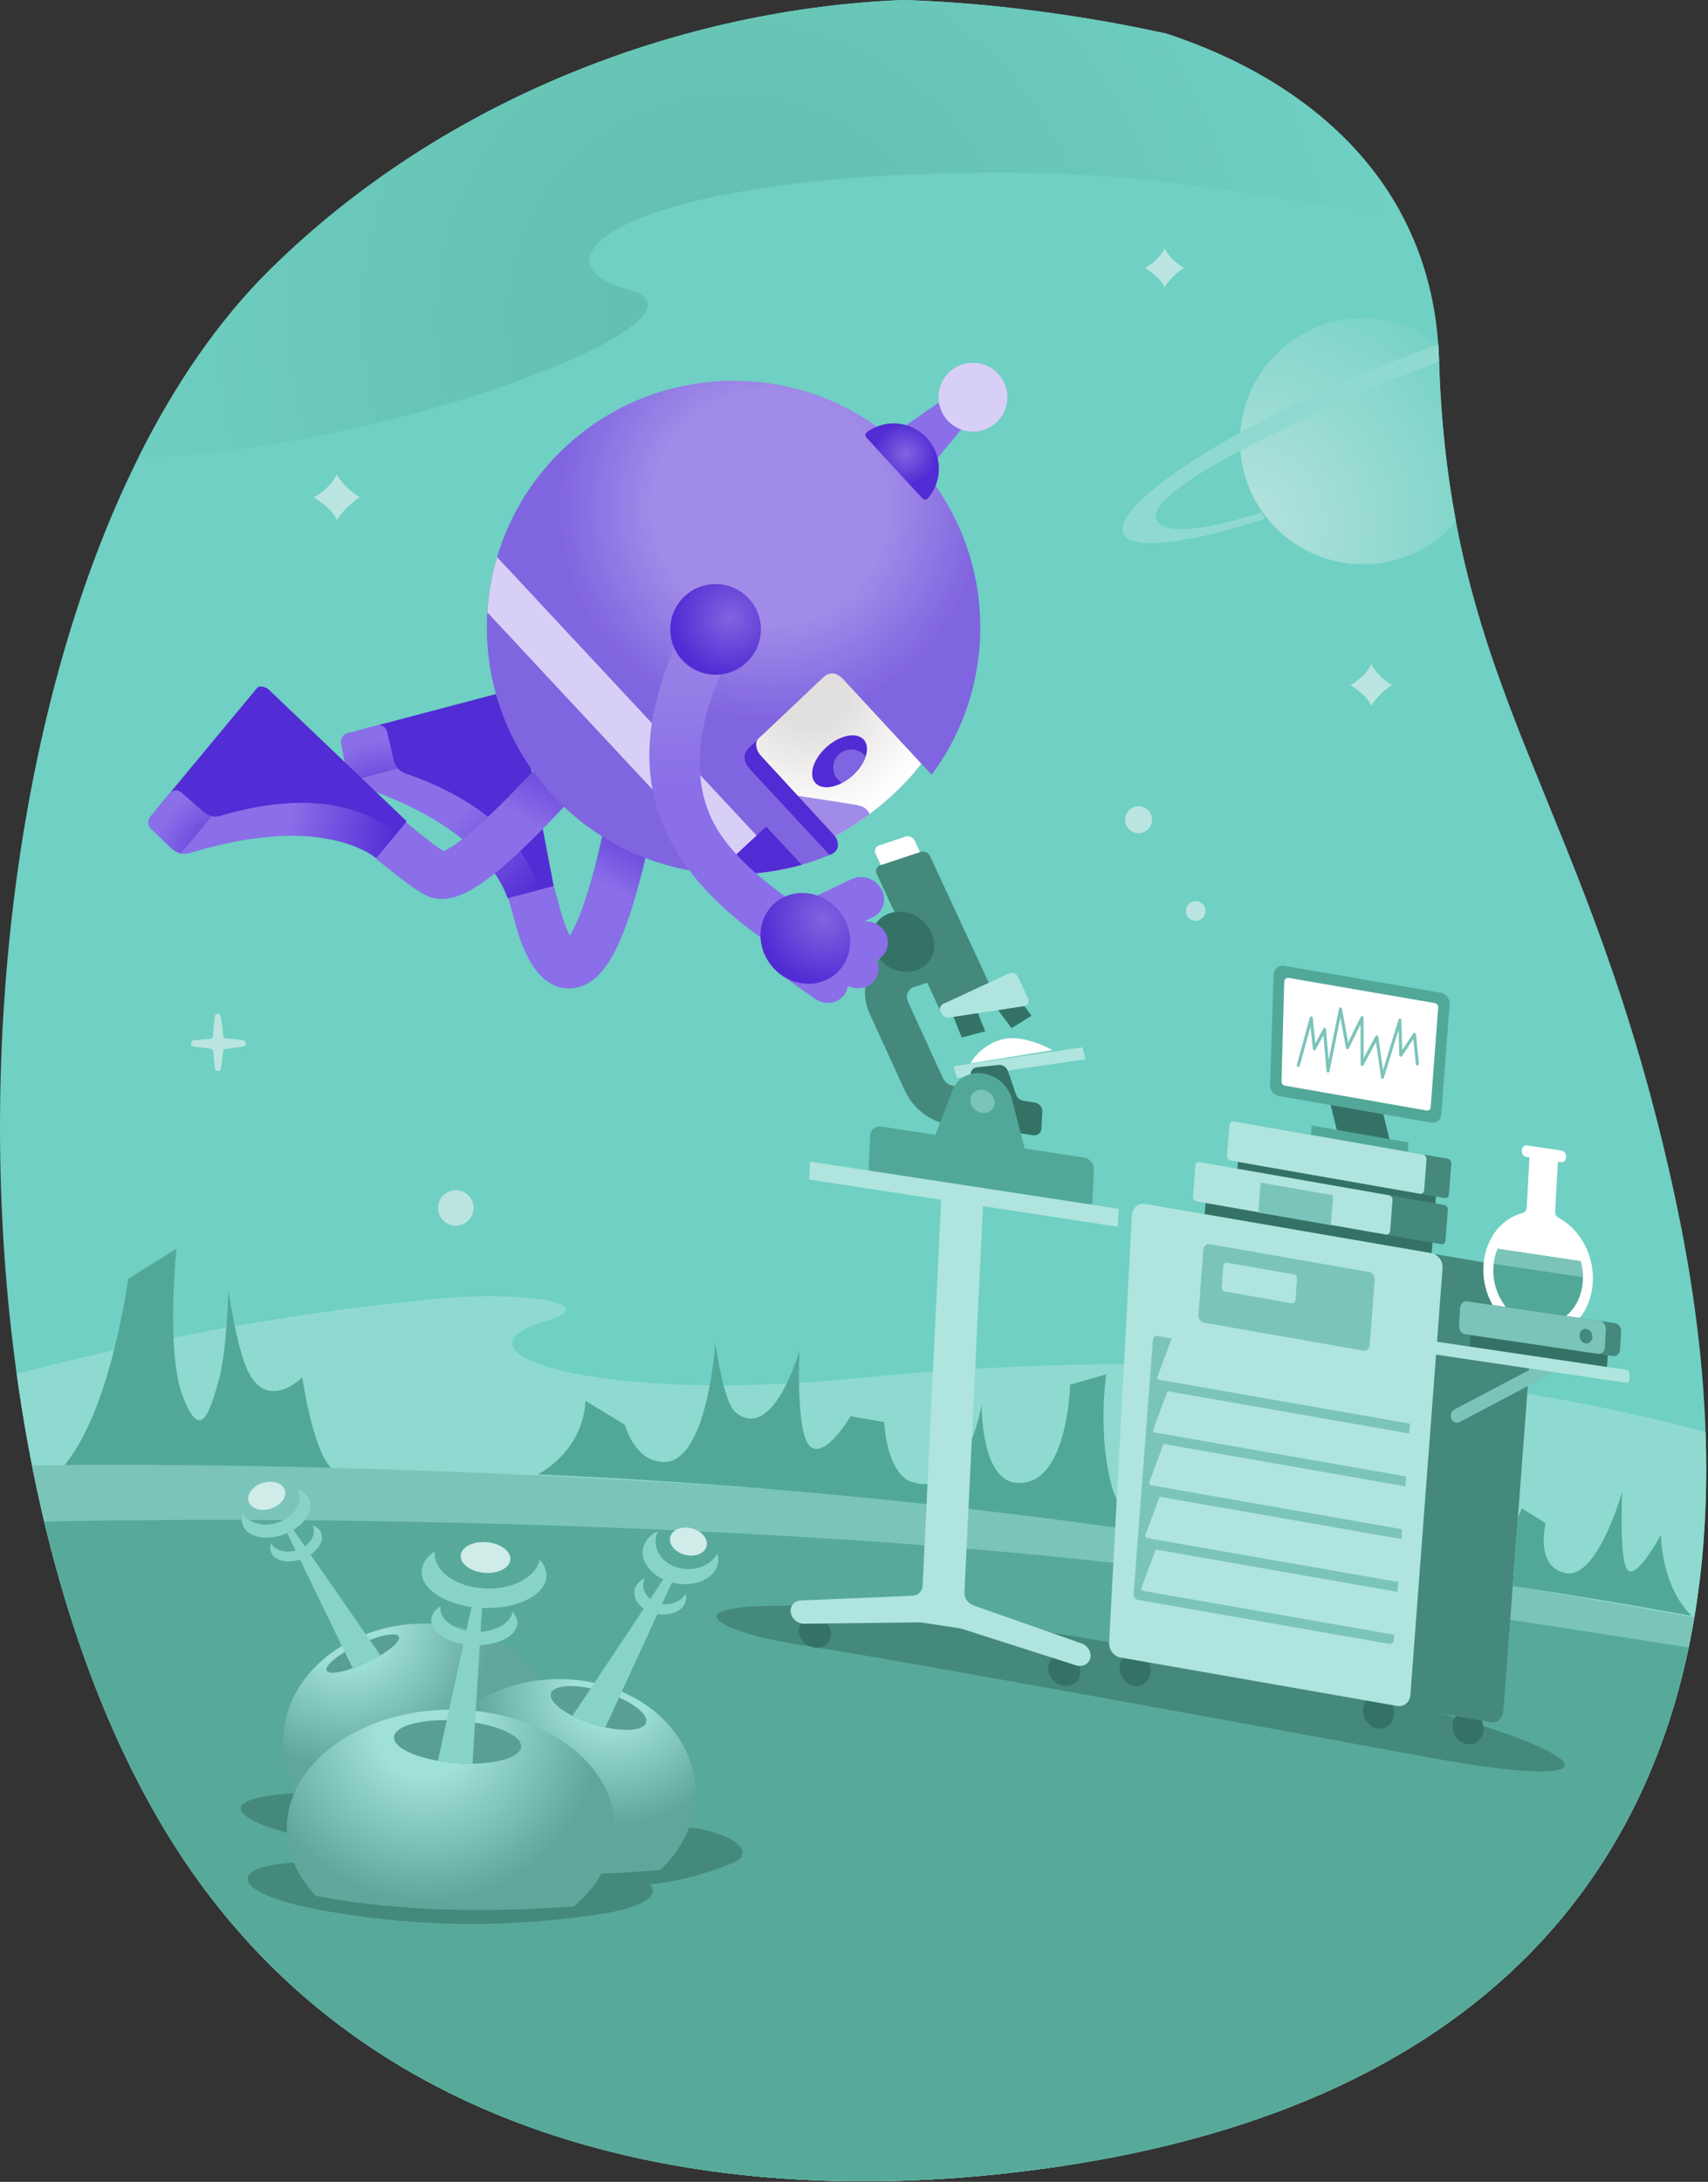 <svg width="581" height="742" viewBox="0 0 581 742" fill="none" xmlns="http://www.w3.org/2000/svg">
<rect x="0" y="0" width="581" height="742" fill="#333333" stroke="none"/>
<path d="M489.492 122.09C487.842 66.46 450.302 29.07 396.792 11.44C378.622 7.43 359.742 4.36 340.222 2.28C329.372 1.13 318.412 0.36 307.402 0C233.452 2.81 151.542 32.65 91.692 91.85C-15.948 198.33 -31.509 484.72 59.331 627.6C122.752 727.37 236.802 750.3 340.222 739.32C541.772 717.93 608.461 588.62 570.052 408.34C540.852 271.4 492.902 237.33 489.492 122.09Z" fill="#6FD0C3"/>
<path d="M193.562 336.14C181.062 336.14 176.442 318.47 174.912 312.62C174.072 309.4 172.782 305.15 172.762 305.11L188.072 300.45C188.132 300.64 189.472 305.04 190.392 308.57C191.672 313.46 192.902 316.45 193.832 318.24C196.412 314.1 201.352 302.92 207.172 273.33L222.872 276.42C219.142 295.37 215.202 309.79 211.152 319.26C208.112 326.37 203.022 335.86 193.972 336.14C193.832 336.14 193.692 336.14 193.562 336.14Z" fill="url(#paint0_linear)"/>
<path d="M188.341 301.3L176.021 304.56C173.611 300.95 178.021 283.37 133.771 263.34L121.321 248.54L173.521 234.76C173.991 234.64 175.801 235.72 176.171 237.63L188.341 301.3Z" fill="#522CD5"/>
<path d="M122.221 267.32C119.551 266.43 118.261 264.57 117.761 261.95L116.041 252.7C115.771 251.26 116.701 249.78 118.111 249.41L128.171 246.75C129.771 246.33 131.321 247.3 131.631 248.94L133.581 257.17C134.161 260.2 134.931 262 138.471 263.23C159.401 270.5 177.731 283.04 183.201 302.67L172.681 305.46C169.231 295.57 157.261 279.07 122.221 267.32Z" fill="url(#paint1_linear)"/>
<path d="M118.121 249.41C116.711 249.78 115.781 251.27 116.051 252.7L117.771 261.95C118.051 263.41 118.591 264.62 119.451 265.57L135.361 261.36C134.361 260.29 133.941 258.94 133.591 257.16L131.641 248.93C131.331 247.3 129.781 246.32 128.181 246.74L118.121 249.41Z" fill="url(#paint2_radial)"/>
<path d="M150.282 305.73C148.242 305.73 146.342 305.25 144.522 304.3C138.252 301.02 124.172 288.91 121.412 286.51L131.892 274.42C137.592 279.36 146.642 286.79 150.822 289.46C152.432 288.83 156.822 286.46 166.172 277.64C174.372 269.91 183.712 259.78 191.812 250.89L203.632 261.67C176.552 291.36 161.432 305.73 150.282 305.73Z" fill="url(#paint3_linear)"/>
<path d="M293.061 468.57C203.391 477.8 149.011 459.98 186.071 449.15C205.421 443.49 179.051 438.67 146.261 441.89C91.631 447.26 42.351 457.53 5.671 467.21C14.061 527.85 31.811 584.31 59.321 627.6C122.741 727.37 236.791 750.3 340.211 739.32C511.041 721.19 584.971 625.53 580.161 487.02C462.941 455.11 337.281 464.02 293.061 468.57Z" fill="#8FDAD0"/>
<path d="M576.351 550.02C518.161 539.77 421.751 523.51 393.221 519.53C291.771 505.38 129.221 496.8 10.881 498.35C20.511 547.04 36.581 591.82 59.321 627.6C122.741 727.37 236.791 750.3 340.211 739.32C483.731 724.1 558.851 654.13 576.351 550.02Z" fill="#7BC4B9"/>
<path d="M574.432 560.3C525.272 552.43 434.661 538.84 410.762 535.51C298.822 519.91 128.762 515.04 15.041 517.47C24.881 558.74 39.592 596.56 59.322 627.61C122.742 727.38 236.791 750.31 340.211 739.33C478.961 724.6 553.802 658.73 574.432 560.3Z" fill="#57AA9A"/>
<path d="M183.012 501.4C247.202 504.24 313.012 510.21 379.832 519.53C386.412 520.45 392.972 521.4 399.522 522.38C392.202 520.69 380.732 514.28 378.532 506.72C373.122 488.16 376.302 467.38 376.302 467.38L363.992 470.9C363.992 470.9 363.252 506.35 345.322 504.22C333.602 502.82 333.912 477.67 333.912 477.67C333.912 477.67 328.332 511.9 308.612 503.34C301.242 498.54 300.802 483.62 300.802 483.62L289.352 481.62C289.352 481.62 281.142 495.69 275.872 492.17C270.602 488.65 271.932 459.46 271.932 459.46C271.932 459.46 262.902 490.87 250.142 480.23C246.052 476.82 243.332 456.73 243.332 456.73C243.332 456.73 240.522 500.37 224.152 497.02C215.592 495.9 212.582 484.55 212.582 484.55L199.102 476.34C199.082 476.34 199.722 491.67 183.012 501.4Z" fill="#52A898"/>
<path d="M283.062 546.51C341.562 549.22 459.512 572.7 502.842 586.41C546.172 600.12 542.122 607.92 487.562 597.94C449.562 590.99 304.572 564.27 273.392 559.6C242.212 554.93 222.582 543.7 283.062 546.51Z" fill="#45897C"/>
<path d="M402.741 91.12C402.741 91.12 398.791 93.4 396.111 97.75C394.911 94.34 389.481 91.12 389.481 91.12C389.481 91.12 394.101 88.84 396.111 84.49C398.391 88.72 402.741 91.12 402.741 91.12Z" fill="#BBE5E0"/>
<path d="M473.532 232.98C473.532 232.98 469.302 235.42 466.442 240.07C465.152 236.42 459.352 232.98 459.352 232.98C459.352 232.98 464.292 230.54 466.442 225.89C468.872 230.41 473.532 232.98 473.532 232.98Z" fill="#BBE5E0"/>
<path d="M155.061 416.84C158.401 416.84 161.101 414.14 161.101 410.8C161.101 407.46 158.391 404.76 155.061 404.76C151.721 404.76 149.021 407.47 149.021 410.8C149.021 414.14 151.721 416.84 155.061 416.84Z" fill="#BBE5E0"/>
<path d="M387.302 283.34C389.832 283.34 391.882 281.29 391.882 278.76C391.882 276.23 389.832 274.18 387.302 274.18C384.772 274.18 382.722 276.23 382.722 278.76C382.722 281.29 384.772 283.34 387.302 283.34Z" fill="#BBE5E0"/>
<path d="M122.411 169.13C122.411 169.13 117.741 171.82 114.571 176.97C113.141 172.93 106.731 169.13 106.731 169.13C106.731 169.13 112.191 166.44 114.571 161.29C117.271 166.28 122.411 169.13 122.411 169.13Z" fill="#BBE5E0"/>
<path d="M406.722 313.15C408.572 313.15 410.072 311.65 410.072 309.8C410.072 307.95 408.572 306.45 406.722 306.45C404.872 306.45 403.372 307.95 403.372 309.8C403.372 311.65 404.872 313.15 406.722 313.15Z" fill="#BBE5E0"/>
<path d="M76.842 356.66C78.922 356.52 80.462 356.24 82.772 355.88C83.962 355.69 83.962 353.97 82.772 353.8C80.532 353.46 79.082 353.29 76.942 353.23C76.402 353.21 75.952 352.8 75.912 352.25C75.772 350.21 75.492 347.93 75.142 345.67C74.952 344.49 73.232 344.49 73.062 345.67C72.722 347.91 72.552 350.13 72.492 352.27C72.472 352.82 72.052 353.27 71.502 353.3C69.442 353.41 67.542 353.6 65.902 353.81C64.682 353.97 64.682 355.72 65.892 355.9C67.802 356.18 69.862 356.44 71.602 356.61C72.122 356.66 72.532 357.08 72.562 357.6C72.672 359.71 72.862 361.65 73.082 363.32C73.242 364.54 74.992 364.55 75.172 363.33C75.452 361.42 75.712 359.36 75.882 357.61C75.912 357.1 76.322 356.69 76.842 356.66Z" fill="#BBE5E0"/>
<path d="M284.052 284.36C303.412 273.9 313.402 259.69 313.402 259.69L316.822 263.35L316.982 263.38C340.662 231.49 338.982 186.27 310.932 156.18C279.322 122.27 226.212 120.41 192.312 152.02C158.412 183.63 156.542 236.74 188.152 270.64C213.092 297.39 251.422 304.19 283.132 290.34C284.362 289.64 286.162 287.92 284.052 284.36Z" fill="url(#paint4_radial)"/>
<path d="M284.052 284.36C303.172 274.03 313.142 260.05 313.392 259.71L287.092 231.29C287.092 231.29 283.762 226.9 280.092 230.31C276.432 233.73 266.212 243.53 254.762 254.21C252.402 256.41 253.072 259.39 254.482 260.91C254.482 260.91 280.332 285.76 284.052 284.36Z" fill="url(#paint5_radial)"/>
<path d="M291.311 273.75C288.091 273.17 271.211 270.61 271.211 270.61L284.021 284.37C284.031 284.37 284.031 284.37 284.041 284.37C288.451 281.99 292.371 279.41 295.801 276.85C295.121 275.14 293.631 274.16 291.311 273.75Z" fill="#A08BE8"/>
<path d="M282.181 290.75C282.181 290.75 287.041 289.4 284.051 284.36C284.071 284.35 258.801 256.97 258.801 256.97C257.441 255.51 256.561 252.83 257.821 251.35C256.811 252.3 255.791 253.25 254.751 254.22C252.611 256.21 252.961 258.85 254.101 260.46C254.221 260.62 254.331 260.78 254.471 260.92L258.461 265.2L282.181 290.75Z" fill="#512BD4"/>
<path d="M267.782 295.32L169.092 189.46C167.272 195.6 166.162 201.91 165.782 208.26L248.802 297.31C255.162 297.37 261.532 296.71 267.782 295.32Z" fill="#D8CFF7"/>
<path d="M243.452 297.1C253.252 297.81 263.152 296.8 272.692 294.07L260.612 281.11L243.452 297.1Z" fill="#512BD4"/>
<path d="M317.062 158.04L306.082 146.1L319.882 136.51L327.762 145.08L317.062 158.04Z" fill="#8A6FE8"/>
<path d="M313.772 169.5C314.272 170.04 315.132 170.04 315.612 169.49C320.692 163.65 320.682 154.79 315.312 148.96C309.942 143.13 301.122 142.38 294.872 146.96C294.282 147.39 294.212 148.25 294.712 148.79L313.772 169.5Z" fill="url(#paint6_radial)"/>
<path d="M289.951 263.8C294.501 259.74 296.241 254.26 293.831 251.56C291.421 248.85 285.771 249.95 281.221 254C276.671 258.06 274.931 263.54 277.341 266.24C279.751 268.95 285.401 267.86 289.951 263.8Z" fill="#512BD4"/>
<path d="M289.832 254.88C286.442 254.73 283.582 257.36 283.432 260.75C283.332 263.07 284.532 265.14 286.392 266.27C287.602 265.64 288.812 264.81 289.952 263.79C292.182 261.8 293.732 259.47 294.452 257.29C293.382 255.9 291.722 254.96 289.832 254.88Z" fill="#8065E0"/>
<path d="M330.952 146.79C337.422 146.79 342.662 141.55 342.662 135.08C342.662 128.61 337.422 123.36 330.952 123.36C324.482 123.36 319.242 128.61 319.242 135.08C319.242 141.55 324.482 146.79 330.952 146.79Z" fill="#D8CFF7"/>
<path d="M366.712 571.33C368.292 569.04 367.482 565.73 364.892 563.94C362.302 562.15 358.922 562.55 357.342 564.84C355.762 567.13 356.572 570.44 359.162 572.23C361.742 574.02 365.132 573.62 366.712 571.33Z" fill="#357266"/>
<path d="M281.902 558.35C283.482 556.06 282.672 552.75 280.082 550.96C277.492 549.17 274.112 549.57 272.532 551.86C270.952 554.15 271.762 557.46 274.352 559.25C276.942 561.05 280.322 560.64 281.902 558.35Z" fill="#357266"/>
<path d="M367.882 558.89L331.162 545.98C329.262 545.31 327.972 543.51 328.062 541.66L334.362 410.42C334.462 408.27 332.702 406.24 330.432 405.89L324.452 404.98C322.172 404.63 320.252 406.1 320.142 408.25L313.842 539.36C313.752 541.21 312.302 542.59 310.372 542.68L272.402 544.3C270.592 544.38 269.182 545.61 268.962 547.32C268.632 549.82 270.912 552.23 273.572 552.2L312.892 551.74C313.122 551.74 313.362 551.75 313.602 551.79L326.562 553.77C326.802 553.81 327.032 553.86 327.262 553.94L365.962 566.33C368.592 567.17 371.062 565.49 370.972 562.93C370.932 561.15 369.662 559.51 367.882 558.89Z" fill="#AFE5DE"/>
<path d="M330.111 361.61C330.111 361.61 333.181 355.61 340.711 353.52C348.241 351.43 358.011 357.15 358.011 357.15L330.111 361.61Z" fill="white"/>
<path d="M369.292 360.22L325.502 366.63L324.392 362.58L368.182 356.16L369.292 360.22Z" fill="#AFE5DE"/>
<path d="M342.891 384.77L351.381 386.07C352.901 386.3 354.181 385.33 354.251 383.89L354.541 377.95C354.611 376.51 353.441 375.16 351.921 374.93L348.131 374.35C347.001 374.18 346.021 373.37 345.651 372.31L342.861 364.23C342.411 362.91 341.021 362.02 339.651 362.17L332.351 362.95C330.511 363.15 329.631 365.05 330.621 366.69L340.681 383.3C341.151 384.08 341.981 384.63 342.891 384.77Z" fill="#357266"/>
<path d="M325.192 370.11L325.152 369.31C324.452 369.34 323.732 369.21 323.052 368.9C322.012 368.42 321.182 367.59 320.712 366.58L308.872 340.69C308.412 339.68 308.362 338.6 308.752 337.65C309.142 336.7 309.912 336 310.922 335.67L321.482 332.22L314.922 319.44L304.982 322.68C300.512 324.14 297.102 327.26 295.392 331.46C293.682 335.66 293.862 340.44 295.912 344.92L307.752 370.81C309.802 375.29 313.472 378.93 318.082 381.07C318.952 381.47 319.832 381.8 320.712 382.08L325.192 370.11Z" fill="#45897C"/>
<path d="M311.492 291.95L302.452 294.96C301.272 295.35 299.862 294.71 299.312 293.52L297.852 290.38C297.302 289.19 297.812 287.91 299.002 287.52L308.042 284.51C309.222 284.12 310.632 284.76 311.182 285.95L312.642 289.09C313.182 290.27 312.672 291.56 311.492 291.95Z" fill="white"/>
<path d="M336.181 339.11L322.281 343.74C321.111 344.13 319.731 343.5 319.181 342.33L298.211 297.14C297.671 295.97 298.171 294.71 299.341 294.32L313.241 289.69C314.411 289.3 315.791 289.93 316.341 291.1L337.311 336.29C337.851 337.46 337.351 338.72 336.181 339.11Z" fill="#45897C"/>
<path d="M316.231 326.58C319.311 322.13 317.721 315.71 312.691 312.23C307.661 308.75 301.091 309.54 298.021 313.98C294.941 318.43 296.531 324.85 301.561 328.33C306.591 331.81 313.161 331.02 316.231 326.58Z" fill="#357266"/>
<path d="M335.121 350.69L327.161 352.86L322.792 342.01L330.751 339.85L335.121 350.69Z" fill="#357266"/>
<path d="M350.882 345.45L344.072 349.67L336.932 340.02L343.742 335.8L350.882 345.45Z" fill="#357266"/>
<path d="M348.262 342.19L322.842 346.05C321.832 346.2 320.762 345.63 320.302 344.69L319.992 344.06C319.482 343.03 319.842 341.88 320.822 341.43L343.212 331.02C344.332 330.5 345.782 331.08 346.332 332.27L349.682 339.45C350.242 340.69 349.572 341.99 348.262 342.19Z" fill="#AFE5DE"/>
<path d="M368.762 393.67L299.692 383.11C297.752 382.81 296.092 384.16 296.002 386.11L295.472 397.16C295.382 399.11 296.882 400.93 298.822 401.24L367.892 411.8C369.832 412.1 371.492 410.75 371.582 408.8L372.112 397.75C372.202 395.8 370.712 393.97 368.762 393.67Z" fill="#52A898"/>
<path d="M380.241 417.2L275.251 401.14L275.551 395.03L380.531 411.08L380.241 417.2Z" fill="#AFE5DE"/>
<path d="M489.492 122.09C489.442 120.34 489.352 118.61 489.232 116.9C482.162 111.44 473.302 108.18 463.672 108.18C440.552 108.18 421.812 126.92 421.812 150.04C421.812 173.16 440.552 191.9 463.672 191.9C476.302 191.9 487.612 186.3 495.292 177.45C492.162 160.91 490.102 142.82 489.492 122.09Z" fill="url(#paint7_radial)"/>
<path d="M458.311 135.8C469.681 130.77 480.201 126.42 489.521 122.94C489.511 122.65 489.501 122.37 489.491 122.08C489.441 120.48 489.361 118.91 489.251 117.34C478.521 120.95 466.751 125.52 454.581 130.9C410.771 150.29 378.311 172.92 382.091 181.45C384.701 187.36 404.041 184.94 430.251 176.44L429.151 174.29C407.421 181.1 395.561 181.59 393.421 176.75C390.151 169.37 418.641 153.36 458.311 135.8Z" fill="#8FDAD0"/>
<path d="M270.002 326.1L278.302 312.76C263.872 302.99 251.292 293.76 244.192 282.34C230.042 259.59 244.062 230.58 248.412 222.81L232.082 213.28C222.862 236.73 199.522 283.99 270.002 326.1Z" fill="url(#paint8_linear)"/>
<path d="M243.411 229.45C251.921 229.45 258.821 222.55 258.821 214.04C258.821 205.53 251.921 198.63 243.411 198.63C234.901 198.63 228.001 205.53 228.001 214.04C228.001 222.55 234.901 229.45 243.411 229.45Z" fill="url(#paint9_radial)"/>
<path d="M283.392 318.38L296.932 311.92C300.522 310.17 301.802 305.87 299.772 302.3C297.752 298.73 293.192 297.26 289.602 299L275.722 305.62L283.392 318.38Z" fill="#8A6FE8"/>
<path d="M264.341 330.54L277.151 339.62C280.581 342.02 285.141 341.34 287.341 338.1C289.541 334.87 288.541 330.3 285.111 327.91L271.971 318.6L264.341 330.54Z" fill="#8A6FE8"/>
<path d="M278.711 326.99L294.401 327.45C298.581 327.55 301.991 324.45 302.021 320.54C302.051 316.63 298.681 313.38 294.491 313.29L278.401 312.82L278.711 326.99Z" fill="#8A6FE8"/>
<path d="M274.401 327.96L288.321 335.23C292.041 337.14 296.461 335.85 298.191 332.34C299.921 328.83 298.311 324.44 294.591 322.53L280.321 315.08L274.401 327.96Z" fill="#8A6FE8"/>
<path d="M274.952 303.82C283.362 304.95 289.732 312.73 289.172 321.18C288.622 329.63 281.362 335.56 272.952 334.43C264.542 333.3 258.172 325.52 258.732 317.07C259.282 308.61 266.542 302.68 274.952 303.82Z" fill="url(#paint10_radial)"/>
<path d="M388.531 572.97C391.141 571.79 392.181 568.47 390.861 565.56C389.541 562.65 386.361 561.24 383.751 562.42C381.141 563.6 380.101 566.92 381.421 569.83C382.741 572.75 385.921 574.15 388.531 572.97Z" fill="#357266"/>
<path d="M501.752 592.78C504.362 591.6 505.402 588.28 504.082 585.37C502.762 582.46 499.582 581.05 496.972 582.23C494.362 583.41 493.322 586.73 494.642 589.64C495.962 592.56 499.142 593.96 501.752 592.78Z" fill="#357266"/>
<path d="M471.312 587.46C473.922 586.28 474.962 582.96 473.642 580.05C472.322 577.14 469.142 575.73 466.532 576.91C463.922 578.09 462.882 581.41 464.202 584.32C465.522 587.24 468.702 588.64 471.312 587.46Z" fill="#357266"/>
<path d="M488.252 409.63L420.912 397.84L421.262 393.15L488.612 404.93L488.252 409.63Z" fill="#357266"/>
<path d="M486.982 426.45L409.782 412.94L410.132 408.25L487.342 421.76L486.982 426.45Z" fill="#357266"/>
<path d="M455.632 387.9L473.562 391.04L469.912 376.29L451.972 373.15L455.632 387.9Z" fill="#357266"/>
<path d="M446.181 382.76L479.121 388.52L478.861 391.97L445.921 386.2L446.181 382.76Z" fill="#52A898"/>
<path d="M491.481 407.44L427.011 396.16C426.301 396.04 425.771 395.28 425.831 394.47L426.621 384.04C426.681 383.23 427.311 382.68 428.021 382.8L492.491 394.08C493.201 394.2 493.731 394.96 493.671 395.77L492.881 406.2C492.821 407.01 492.191 407.57 491.481 407.44Z" fill="#45897C"/>
<path d="M483.052 405.97L418.582 394.69C417.872 394.57 417.342 393.81 417.402 393L418.192 382.57C418.252 381.76 418.882 381.21 419.592 381.33L484.062 392.61C484.772 392.73 485.302 393.49 485.242 394.3L484.452 404.73C484.392 405.54 483.762 406.09 483.052 405.97Z" fill="#AFE5DE"/>
<path d="M490.302 423.15L425.832 411.86C425.122 411.74 424.592 410.98 424.652 410.17L425.442 399.74C425.502 398.93 426.132 398.38 426.842 398.5L491.312 409.78C492.022 409.9 492.552 410.66 492.492 411.47L491.702 421.9C491.642 422.72 491.012 423.27 490.302 423.15Z" fill="#45897C"/>
<path d="M471.481 419.85L407.011 408.57C406.301 408.45 405.771 407.69 405.831 406.88L406.621 396.45C406.681 395.64 407.311 395.09 408.021 395.21L472.491 406.49C473.201 406.61 473.731 407.37 473.671 408.18L472.881 418.61C472.811 419.42 472.191 419.98 471.481 419.85Z" fill="#AFE5DE"/>
<path d="M452.722 416.66L428.062 412.35L428.822 402.19L453.482 406.5L452.722 416.66Z" fill="#7BC4B9"/>
<path d="M486.892 381.8L434.912 372.7C433.182 372.4 431.902 370.66 432.042 368.83L433.242 331.4C433.392 329.45 434.992 328.13 436.832 328.45L490.232 337.66C491.962 337.96 493.242 339.7 493.102 341.53L490.272 379.01C490.122 380.85 488.612 382.1 486.892 381.8Z" fill="#52A898"/>
<path d="M485.351 377.66L437.031 369.2C436.361 369.08 435.871 368.41 435.921 367.7L436.851 333.82C436.911 333 437.591 332.44 438.361 332.57L488.111 341.14C488.781 341.26 489.271 341.93 489.221 342.64L486.661 376.57C486.601 377.3 486.011 377.78 485.351 377.66Z" fill="white"/>
<path d="M380.852 563.62L507.132 585.72C509.292 586.1 511.192 584.42 511.372 581.97L522.312 436.85C522.492 434.4 520.892 432.11 518.742 431.73L392.392 410.09C390.232 409.71 388.002 411.58 387.822 414.03L377.272 558.51C377.092 560.95 378.692 563.24 380.852 563.62Z" fill="#45897C"/>
<path d="M381.111 563.67L475.262 580.15C477.562 580.55 479.582 578.89 479.762 576.44L490.702 431.32C490.882 428.87 489.172 426.56 486.872 426.15L389.542 409.44C387.242 409.04 385.222 410.7 385.042 413.15L377.282 558.51C377.092 560.95 378.801 563.27 381.111 563.67Z" fill="#AFE5DE"/>
<path d="M463.711 459.3L409.541 449.82C408.401 449.62 407.561 448.42 407.661 447.13L409.321 425.09C409.421 423.8 410.421 422.92 411.551 423.12L465.721 432.6C466.861 432.8 467.701 434 467.601 435.29L465.941 457.33C465.851 458.62 464.851 459.5 463.711 459.3Z" fill="#7BC4B9"/>
<path d="M439.412 443.21L416.642 439.23C416.002 439.12 415.522 438.44 415.582 437.71L416.122 430.54C416.172 429.81 416.742 429.31 417.382 429.42L440.152 433.4C440.792 433.51 441.272 434.19 441.212 434.92L440.672 442.09C440.622 442.82 440.052 443.32 439.412 443.21Z" fill="#AFE5DE"/>
<path d="M393.732 468.19L398.572 455.2L393.841 454.37C392.991 454.22 392.242 454.83 392.172 455.74L392.151 456.01L390.941 472.04L390.792 473.95L389.581 489.98L389.431 491.89L388.221 507.92L388.072 509.83L386.861 525.86L386.711 527.77L385.621 542.19C385.561 543.01 386.072 543.78 386.792 544.03L472.721 559.07C473.461 559.07 474.082 558.5 474.142 557.68L474.271 555.96L388.881 541.02C388.411 540.94 388.121 540.4 388.281 539.95L393.121 526.96L475.361 541.35L475.611 538.01L390.221 523.07C389.751 522.99 389.461 522.45 389.621 522L394.461 509.01L476.702 523.4L476.952 520.06L391.561 505.12C391.091 505.04 390.801 504.5 390.961 504.05L395.801 491.06L478.042 505.45L478.292 502.11L392.901 487.17C392.431 487.09 392.141 486.55 392.301 486.1L397.142 473.11L479.382 487.5L479.632 484.16L394.241 469.22C393.861 469.17 393.562 468.64 393.732 468.19Z" fill="#7BC4B9"/>
<path d="M495.672 483.85C494.862 483.88 494.082 483.38 493.712 482.5C493.212 481.32 493.662 479.92 494.712 479.36L526.652 462.5C527.702 461.94 528.952 462.44 529.442 463.62C529.942 464.8 529.492 466.2 528.442 466.76L496.502 483.62C496.232 483.76 495.952 483.84 495.672 483.85Z" fill="#7BC4B9"/>
<path d="M529.001 412L530.141 391.45L520.481 390.01L519.341 410.62C519.291 411.54 518.751 412.3 517.971 412.5C510.271 414.48 504.541 422.13 504.581 431.98C504.631 442.12 511.161 451.5 519.931 453.93C531.081 457.02 541.131 448.5 541.821 436.05C542.341 426.69 537.391 417.96 530.111 414.1C529.391 413.71 528.961 412.86 529.001 412Z" fill="white"/>
<path d="M530.962 395.22L519.252 393.47C518.322 393.33 517.612 392.36 517.672 391.31L517.682 391.19C517.742 390.13 518.541 389.39 519.471 389.53L531.182 391.28C532.112 391.42 532.822 392.39 532.762 393.44L532.752 393.56C532.692 394.62 531.892 395.36 530.962 395.22Z" fill="white"/>
<path d="M509.492 424.69C508.662 426.58 508.142 428.71 508.012 431C507.482 440.53 513.862 449.27 522.262 450.52C530.662 451.77 537.892 445.07 538.422 435.54C538.552 433.25 538.272 431.01 537.662 428.9L509.492 424.69Z" fill="#52A898"/>
<path d="M500.282 452.59L499.872 459.19L546.512 466.33L547.082 458.64L500.282 452.59Z" fill="#357266"/>
<path d="M548.722 461.17L501.592 454.16C500.352 453.98 499.412 452.69 499.492 451.29L499.832 445.19C499.912 443.79 500.972 442.8 502.212 442.98L549.342 449.99C550.582 450.17 551.522 451.46 551.442 452.86L551.102 458.96C551.032 460.37 549.962 461.36 548.722 461.17Z" fill="#45897C"/>
<path d="M543.532 460.4L498.442 453.75C497.202 453.57 496.262 452.28 496.342 450.88L496.682 444.78C496.762 443.38 497.822 442.39 499.062 442.57L544.152 449.22C545.392 449.4 546.332 450.69 546.252 452.09L545.912 458.19C545.832 459.59 544.772 460.58 543.532 460.4Z" fill="#7BC4B9"/>
<path d="M540.072 456.83C541.232 456.55 541.912 455.23 541.582 453.88C541.262 452.53 540.052 451.67 538.892 451.94C537.732 452.22 537.052 453.54 537.382 454.89C537.712 456.24 538.912 457.11 540.072 456.83Z" fill="#45897C"/>
<path d="M538.431 434.33C538.421 432.46 538.151 430.63 537.661 428.9L509.491 424.7C508.811 426.26 508.351 427.98 508.131 429.82L538.431 434.33Z" fill="#7BC4B9"/>
<path d="M470.312 366.88C470.292 366.88 470.272 366.88 470.252 366.88C470.012 366.86 469.822 366.65 469.782 366.39L468.042 354.4L463.802 362.25C463.682 362.48 463.442 362.58 463.212 362.51C462.982 362.44 462.832 362.21 462.832 361.94L462.802 348.4L458.832 356.52C458.722 356.74 458.512 356.86 458.292 356.82C458.072 356.78 457.902 356.6 457.852 356.36L455.962 346L452.252 364.29C452.192 364.57 451.972 364.77 451.712 364.75C451.452 364.73 451.252 364.51 451.222 364.22L450.182 352.03L447.562 356.95C447.442 357.17 447.222 357.27 447.002 357.22C446.782 357.17 446.622 356.96 446.592 356.71L445.802 349.1L442.142 362.43C442.052 362.74 441.762 362.91 441.492 362.82C441.212 362.72 441.062 362.39 441.142 362.08L445.532 346.08C445.602 345.81 445.842 345.64 446.082 345.67C446.332 345.7 446.522 345.91 446.552 346.19L447.452 354.85L450.102 349.88C450.222 349.66 450.452 349.55 450.662 349.61C450.882 349.67 451.052 349.88 451.072 350.13L451.952 360.47L455.472 343.08C455.522 342.81 455.712 342.62 455.992 342.62C456.242 342.62 456.452 342.82 456.502 343.09L458.592 354.55L462.852 345.83C462.972 345.59 463.212 345.48 463.442 345.54C463.672 345.61 463.832 345.84 463.832 346.11L463.862 359.84L467.862 352.41C467.972 352.2 468.192 352.09 468.412 352.14C468.632 352.19 468.792 352.38 468.832 352.62L470.462 363.88L475.702 346.82C475.782 346.55 476.022 346.39 476.272 346.43C476.522 346.47 476.712 346.71 476.712 346.99L476.992 357.06L480.732 351.46C480.862 351.27 481.082 351.18 481.292 351.25C481.502 351.31 481.652 351.51 481.672 351.75L482.662 361.69C482.692 362.01 482.492 362.31 482.202 362.34C481.932 362.38 481.652 362.14 481.622 361.82L480.772 353.36L476.932 359.12C476.802 359.32 476.562 359.4 476.352 359.33C476.142 359.25 475.992 359.04 475.982 358.79L475.742 350.25L470.752 366.49C470.722 366.71 470.532 366.87 470.312 366.88Z" fill="#7BC4B9"/>
<path d="M486.131 460.33L553.061 470.25C553.671 470.34 554.201 469.85 554.241 469.15L554.341 467.29C554.381 466.59 553.911 465.95 553.301 465.86L486.371 455.94C485.761 455.85 485.231 456.34 485.191 457.04L485.091 458.9C485.051 459.6 485.511 460.24 486.131 460.33Z" fill="#AFE5DE"/>
<path d="M341.622 58.69C400.742 58.69 432.562 69.11 476.412 72.26C460.792 43.57 432.322 23.14 396.792 11.43C378.622 7.42 359.742 4.35 340.222 2.27C329.372 1.13 318.412 0.36 307.402 0C233.452 2.81 151.542 32.65 91.692 91.85C74.452 108.91 59.572 130.58 47.122 155.54C131.042 153.66 249.442 107.92 213.842 98.49C178.222 89.06 211.742 58.69 341.622 58.69Z" fill="url(#paint11_radial)"/>
<path d="M517.632 512.92C517.632 512.92 517.272 514.16 516.332 516.11L514.582 539.38C535.112 542.47 555.392 545.85 575.422 549.52C564.882 539.15 565.022 521.87 565.022 521.87C565.022 521.87 557.042 536.78 553.832 534.14C550.632 531.5 551.822 507.25 551.822 507.25C551.822 507.25 543.501 536.9 532.721 535C521.941 533.09 525.782 518.01 525.782 518.01L517.632 512.92Z" fill="#52A898"/>
<path d="M112.641 499.18C106.231 492.63 102.841 468.37 102.841 468.37C102.841 468.37 90.371 481.02 83.681 464.84C80.401 456.92 77.681 439.03 77.681 439.03C77.681 439.03 77.181 459.98 74.201 470.21C71.221 480.44 68.231 490.43 62.271 475.08C56.301 459.74 60.031 424.65 60.031 424.65L43.621 434.88C43.621 434.88 37.671 479.48 21.961 498.24C50.381 498.02 81.061 498.35 112.641 499.18Z" fill="#52A898"/>
<path d="M107.671 609.51C72.021 610.38 79.181 617.78 94.521 622.38C109.861 626.98 118.161 632.1 98.001 633.59C77.831 635.08 77.721 644.18 111.661 650.05C145.601 655.92 175.251 655.06 201.861 651.33C228.471 647.6 221.091 640.82 221.091 640.82C221.091 640.82 232.111 640.28 248.361 633.96C260.251 629.33 244.821 621.87 232.891 621.43C220.951 620.98 107.671 609.51 107.671 609.51Z" fill="#45897C"/>
<path d="M178.811 617.08C185.671 610.54 190.071 602.13 190.641 592.85C191.991 571.14 172.001 552.92 145.981 552.16C119.961 551.4 97.761 568.4 96.411 590.12C95.851 599.1 98.961 607.49 104.621 614.29C130.381 619.84 157.031 618.92 178.811 617.08Z" fill="url(#paint12_radial)"/>
<path d="M224.651 635.96C231.511 629.42 235.911 621.01 236.481 611.73C237.831 590.02 217.841 571.8 191.821 571.04C165.801 570.29 143.601 587.28 142.251 609C141.691 617.98 144.801 626.37 150.461 633.17C176.231 638.72 202.881 637.8 224.651 635.96Z" fill="url(#paint13_radial)"/>
<path d="M195.131 648.35C203.171 641.69 208.381 632.75 208.971 623.26C210.361 601.06 186.551 582.34 155.801 581.44C125.051 580.55 99.001 597.82 97.611 620.03C97.031 629.22 100.791 637.8 107.551 644.79C138.031 650.58 169.421 650.14 195.131 648.35Z" fill="url(#paint14_radial)"/>
<path d="M177.271 594.06C177.581 590.09 168.151 586.11 156.201 585.19C144.261 584.26 134.331 586.73 134.021 590.71C133.711 594.68 143.141 598.66 155.091 599.58C167.031 600.5 176.961 598.03 177.271 594.06Z" fill="#599F93"/>
<path d="M154.681 599.54C156.781 599.72 158.811 599.79 160.751 599.76L164.121 544.17C164.221 542.44 161.321 542.18 160.951 543.89L149.021 598.58C149.001 598.66 149.031 598.73 149.021 598.81C150.821 599.13 152.711 599.38 154.681 599.54Z" fill="#88D3C8"/>
<path d="M183.551 530.37C182.441 536.38 174.191 540.74 164.661 540.2C154.791 539.64 147.301 534.05 147.931 527.71C147.941 527.64 147.961 527.58 147.961 527.52C145.351 529.27 143.711 531.49 143.461 533.97C142.831 540.39 151.801 546.13 163.511 546.8C175.221 547.46 185.221 542.8 185.861 536.37C186.071 534.24 185.201 532.19 183.551 530.37Z" fill="#88D3C8"/>
<path d="M174.361 548.15C173.591 552.29 167.911 555.31 161.331 554.93C154.521 554.54 149.361 550.69 149.791 546.32C149.801 546.28 149.811 546.24 149.821 546.18C148.031 547.39 146.881 548.91 146.721 550.63C146.281 555.06 152.471 559.02 160.551 559.48C168.631 559.94 175.521 556.72 175.961 552.29C176.101 550.82 175.511 549.4 174.361 548.15Z" fill="#88D3C8"/>
<path d="M173.601 530.39C173.851 527.52 170.271 524.87 165.611 524.47C160.951 524.07 156.971 526.08 156.731 528.95C156.481 531.82 160.061 534.47 164.721 534.87C169.381 535.27 173.351 533.26 173.601 530.39Z" fill="#CFECE9"/>
<path d="M219.771 585.83C220.711 582.77 214.231 578.06 205.301 575.31C196.371 572.56 188.361 572.81 187.421 575.88C186.481 578.94 192.961 583.65 201.891 586.4C210.821 589.14 218.831 588.89 219.771 585.83Z" fill="#599F93"/>
<path d="M227.851 533.78L194.811 583.39C194.781 583.44 194.781 583.49 194.751 583.54C196.641 584.5 198.811 585.4 201.191 586.17C202.791 586.69 204.371 587.11 205.891 587.44C205.901 587.43 205.911 587.42 205.921 587.41L230.151 534.73C230.751 533.44 228.651 532.58 227.851 533.78Z" fill="#88D3C8"/>
<path d="M244.061 528.32C241.631 532.74 235.471 534.81 229.991 532.94C224.311 531 221.531 525.59 223.761 520.85C223.791 520.8 223.811 520.76 223.841 520.71C221.781 521.65 220.151 523.09 219.281 524.95C217.011 529.75 220.631 535.52 227.371 537.81C234.101 540.1 241.391 538.07 243.661 533.27C244.411 531.66 244.501 529.97 244.061 528.32Z" fill="#88D3C8"/>
<path d="M233.231 541.95C231.561 544.98 227.341 546.4 223.591 545.11C219.701 543.78 217.791 540.07 219.321 536.82C219.341 536.79 219.351 536.75 219.371 536.72C217.961 537.36 216.841 538.35 216.241 539.62C214.681 542.92 217.171 546.86 221.791 548.43C226.411 550 231.411 548.61 232.961 545.32C233.471 544.24 233.531 543.07 233.231 541.95Z" fill="#88D3C8"/>
<path d="M240.361 525.84C240.991 523.35 238.731 520.63 235.321 519.76C231.901 518.89 228.621 520.2 227.991 522.68C227.361 525.17 229.621 527.89 233.031 528.76C236.441 529.64 239.721 528.33 240.361 525.84Z" fill="#CFECE9"/>
<path d="M124.821 565.36C131.611 562.18 136.481 558.25 135.701 556.58C134.921 554.91 128.781 556.14 121.991 559.32C115.201 562.5 110.331 566.43 111.111 568.1C111.901 569.77 118.031 568.54 124.821 565.36Z" fill="#599F93"/>
<path d="M125.181 565.17C126.701 564.44 128.121 563.68 129.381 562.93L97.971 517.61C97.351 516.72 95.771 517.44 96.241 518.4L119.971 567.33C121.611 566.76 123.371 566.04 125.181 565.17Z" fill="#88D3C8"/>
<path d="M101.331 506.55C103.191 510.21 100.871 514.9 95.951 517.21C90.861 519.6 84.921 518.51 82.691 514.8C82.661 514.76 82.651 514.72 82.631 514.68C82.051 516.37 82.121 518.06 82.991 519.51C85.261 523.27 91.991 524.04 98.031 521.21C104.081 518.38 107.141 513.04 104.871 509.27C104.131 508.02 102.881 507.12 101.331 506.55Z" fill="#88D3C8"/>
<path d="M106.291 518.68C107.691 521.44 105.941 524.97 102.241 526.71C98.401 528.5 93.921 527.69 92.241 524.89C92.221 524.86 92.211 524.83 92.201 524.81C91.761 526.08 91.821 527.36 92.481 528.46C94.191 531.29 99.261 531.87 103.811 529.74C108.361 527.61 110.671 523.58 108.971 520.75C108.401 519.79 107.461 519.11 106.291 518.68Z" fill="#88D3C8"/>
<path d="M92.091 513.06C95.501 512 97.651 509.18 96.901 506.77C96.151 504.35 92.781 503.25 89.371 504.31C85.961 505.37 83.811 508.19 84.561 510.6C85.311 513.02 88.681 514.12 92.091 513.06Z" fill="#CFECE9"/>
<path d="M138.352 279.3L130.222 289.11C126.162 287.57 119.542 270.7 71.882 280.1L53.152 275.29L87.632 233.75C87.942 233.38 90.042 233.2 91.452 234.55L138.352 279.3Z" fill="#522CD5"/>
<path d="M64.792 290.05C62.102 290.87 59.982 290.11 58.042 288.27L51.272 281.74C50.212 280.73 50.112 278.98 51.042 277.86L57.682 269.84C58.742 268.56 60.572 268.46 61.772 269.61L68.142 275.18C70.372 277.31 72.052 278.33 75.642 277.27C96.902 271.03 119.102 270.59 134.962 283.39L128.012 291.77C119.462 285.73 100.132 279.26 64.792 290.05Z" fill="url(#paint15_linear)"/>
<path d="M51.042 277.86C50.112 278.99 50.212 280.73 51.272 281.74L58.042 288.27C59.122 289.3 60.262 289.97 61.512 290.24L72.022 277.57C70.592 277.28 69.462 276.43 68.142 275.18L61.772 269.61C60.572 268.46 58.742 268.57 57.682 269.84L51.042 277.86Z" fill="url(#paint16_radial)"/>
<path d="M334.471 365.08C329.851 364.37 325.641 366.61 324.101 370.59L317.981 386.36C315.631 392.42 320.361 399.63 327.401 400.7L338.041 402.33C345.081 403.41 350.431 397.74 348.691 391.06L344.171 373.66C343.021 369.27 339.091 365.79 334.471 365.08Z" fill="#52A898"/>
<path d="M337.721 377C338.911 375.28 338.301 372.79 336.351 371.44C334.401 370.09 331.861 370.39 330.671 372.12C329.481 373.84 330.091 376.33 332.041 377.68C333.981 379.02 336.531 378.72 337.721 377Z" fill="#7BC4B9"/>
<defs>
<linearGradient id="paint0_linear" x1="215.378" y1="272.097" x2="181.356" y2="331.025" gradientUnits="userSpaceOnUse">
<stop stop-color="#522CD5"/>
<stop offset="0.44" stop-color="#8A6FE8"/>
</linearGradient>
<linearGradient id="paint1_linear" x1="176.626" y1="309.101" x2="118.529" y2="248.635" gradientUnits="userSpaceOnUse">
<stop stop-color="#522CD5"/>
<stop offset="0.44" stop-color="#8A6FE8"/>
</linearGradient>
<radialGradient id="paint2_radial" cx="0" cy="0" r="1" gradientUnits="userSpaceOnUse" gradientTransform="translate(130.934 276.657) rotate(165.173) scale(25.191)">
<stop offset="0.034" stop-color="#522CD5"/>
<stop offset="0.996" stop-color="#8A6FE8"/>
</radialGradient>
<linearGradient id="paint3_linear" x1="179.891" y1="244.002" x2="144.934" y2="304.55" gradientUnits="userSpaceOnUse">
<stop stop-color="#522CD5"/>
<stop offset="0.44" stop-color="#8A6FE8"/>
</linearGradient>
<radialGradient id="paint4_radial" cx="0" cy="0" r="1" gradientUnits="userSpaceOnUse" gradientTransform="translate(262.071 172.655) rotate(36.641) scale(83.944)">
<stop offset="0.474" stop-color="#A08BE8"/>
<stop offset="0.862" stop-color="#8065E0"/>
</radialGradient>
<radialGradient id="paint5_radial" cx="0" cy="0" r="1" gradientUnits="userSpaceOnUse" gradientTransform="translate(275.888 235.182) rotate(36.641) scale(58.676)">
<stop offset="0.202" stop-color="#E1DFDD"/>
<stop offset="0.734" stop-color="white"/>
</radialGradient>
<radialGradient id="paint6_radial" cx="0" cy="0" r="1" gradientUnits="userSpaceOnUse" gradientTransform="translate(308.036 154.221) rotate(36.641) scale(12.351)">
<stop stop-color="#8065E0"/>
<stop offset="0.863" stop-color="#512BD4"/>
</radialGradient>
<radialGradient id="paint7_radial" cx="0" cy="0" r="1" gradientUnits="userSpaceOnUse" gradientTransform="translate(421.092 179.196) scale(103.549)">
<stop offset="0.013" stop-color="#B6E3DE"/>
<stop offset="1" stop-color="#6FD0C3"/>
</radialGradient>
<linearGradient id="paint8_linear" x1="249.594" y1="197.435" x2="249.594" y2="335.208" gradientUnits="userSpaceOnUse">
<stop offset="0.249" stop-color="#967FE6"/>
<stop offset="0.501" stop-color="#8A6FE8"/>
</linearGradient>
<radialGradient id="paint9_radial" cx="0" cy="0" r="1" gradientUnits="userSpaceOnUse" gradientTransform="translate(248.487 210.148) rotate(46.844) scale(22.889)">
<stop stop-color="#8065E0"/>
<stop offset="0.863" stop-color="#512BD4"/>
</radialGradient>
<radialGradient id="paint10_radial" cx="0" cy="0" r="1" gradientUnits="userSpaceOnUse" gradientTransform="translate(280.217 312.725) rotate(-130.016) scale(26.753 24.967)">
<stop stop-color="#8065E0"/>
<stop offset="0.863" stop-color="#512BD4"/>
</radialGradient>
<radialGradient id="paint11_radial" cx="0" cy="0" r="1" gradientUnits="userSpaceOnUse" gradientTransform="translate(248.788 107.866) scale(234.019)">
<stop offset="0.146" stop-color="#64C0B0"/>
<stop offset="0.982" stop-color="#6FD0C3"/>
</radialGradient>
<radialGradient id="paint12_radial" cx="0" cy="0" r="1" gradientUnits="userSpaceOnUse" gradientTransform="translate(118.33 552.594) rotate(-4.221) scale(58.903)">
<stop offset="0.233" stop-color="#9FE0D7"/>
<stop offset="0.83" stop-color="#60A69B"/>
</radialGradient>
<radialGradient id="paint13_radial" cx="0" cy="0" r="1" gradientUnits="userSpaceOnUse" gradientTransform="translate(207.907 573.72) rotate(-4.221) scale(57.088)">
<stop offset="0.233" stop-color="#9FE0D7"/>
<stop offset="0.83" stop-color="#60A69B"/>
</radialGradient>
<radialGradient id="paint14_radial" cx="0" cy="0" r="1" gradientUnits="userSpaceOnUse" gradientTransform="translate(144.744 587.55) rotate(-4.221) scale(71.554)">
<stop offset="0.233" stop-color="#9FE0D7"/>
<stop offset="0.83" stop-color="#60A69B"/>
</radialGradient>
<linearGradient id="paint15_linear" x1="133.41" y1="292.439" x2="50.992" y2="276.973" gradientUnits="userSpaceOnUse">
<stop stop-color="#522CD5"/>
<stop offset="0.44" stop-color="#8A6FE8"/>
</linearGradient>
<radialGradient id="paint16_radial" cx="0" cy="0" r="1" gradientUnits="userSpaceOnUse" gradientTransform="translate(77.294 292.581) rotate(129.657) scale(25.192)">
<stop offset="0.034" stop-color="#522CD5"/>
<stop offset="0.996" stop-color="#8A6FE8"/>
</radialGradient>
</defs>
</svg>
